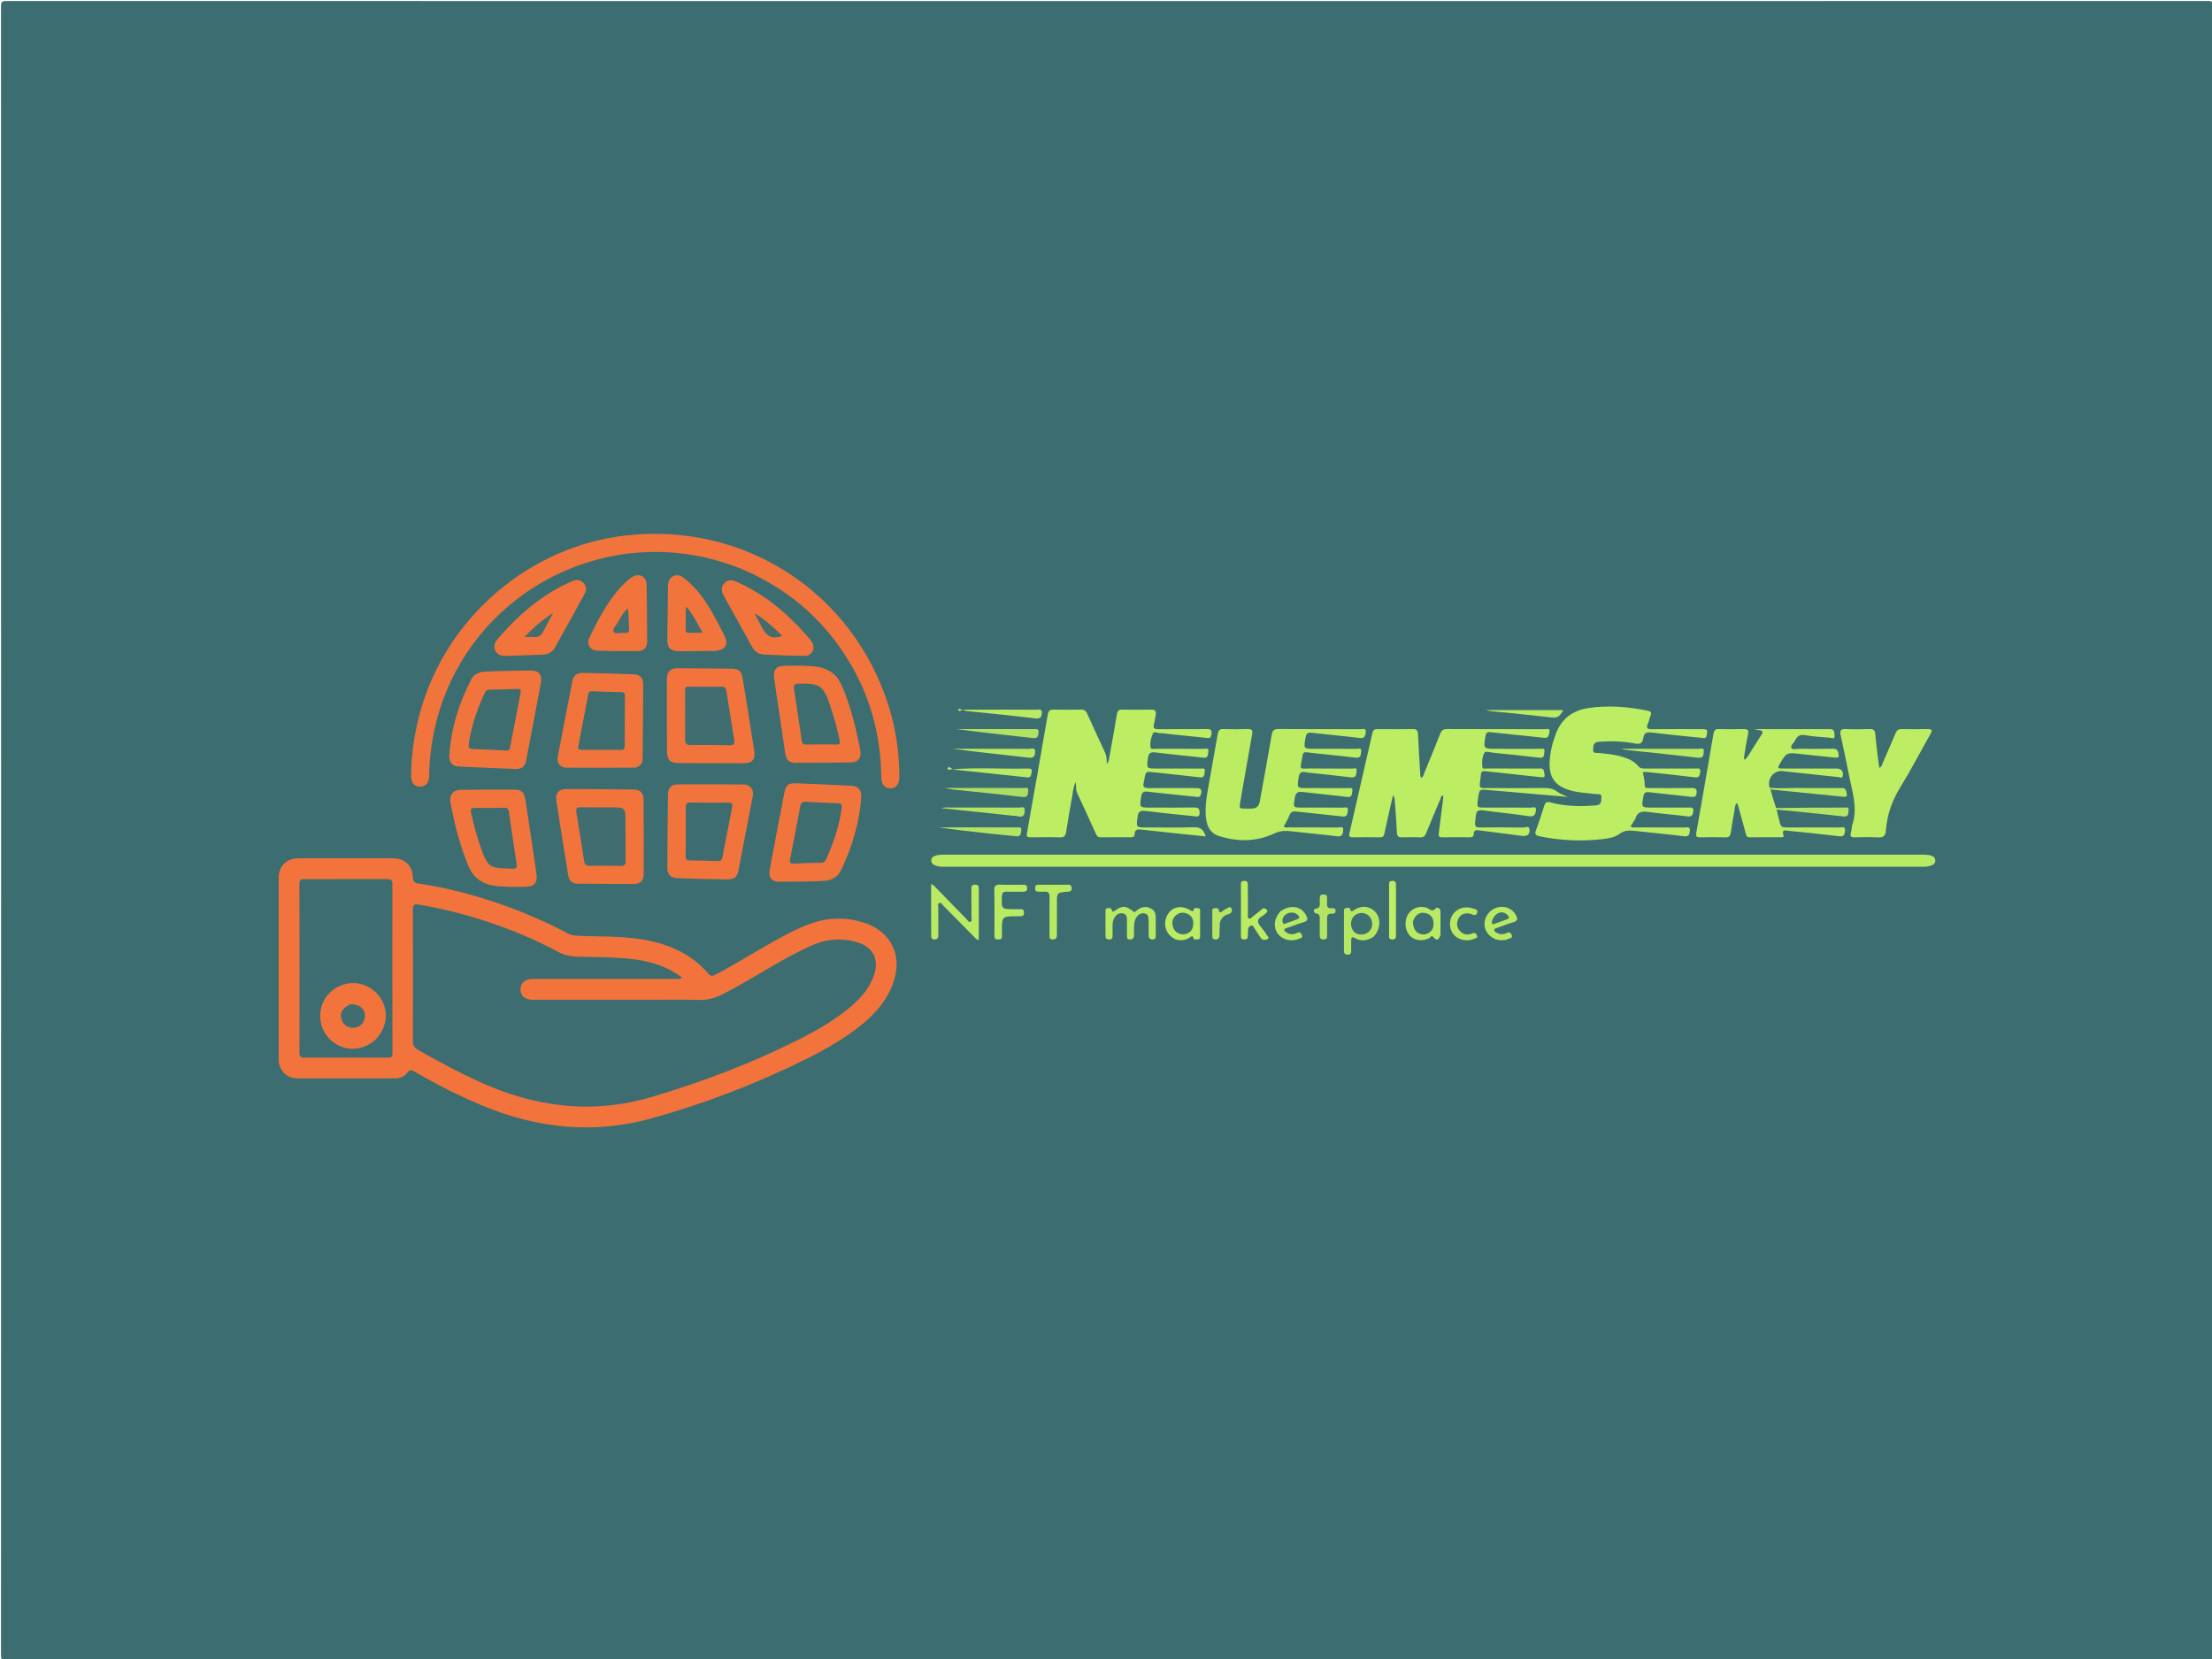 <svg version="1.1" id="Layer_1" xmlns="http://www.w3.org/2000/svg" xmlns:xlink="http://www.w3.org/1999/xlink" x="0px" y="0px"
	 width="100%" viewBox="0 0 2000 1500" enable-background="new 0 0 2000 1500" xml:space="preserve">
<path fill="#3C6D71" opacity="1" stroke="none" 
	d="
M1056,1501 
	C705.5,1501 355.5,1500.993 5.5,1501.093 
	C1.752,1501.094 0.906,1500.25 0.907,1496.5 
	C1.005,999.5 1.005,502.501 0.907,5.501 
	C0.907,1.754 1.748,0.907 5.499,0.907 
	C669.166,1.004 1332.832,1.004 1996.499,0.908 
	C2000.244,0.907 2001.094,1.746 2001.093,5.499 
	C2000.995,502.498 2000.995,999.498 2001.093,1496.498 
	C2001.093,1500.243 2000.255,1501.095 1996.502,1501.094 
	C1683.168,1500.992 1369.834,1501 1056,1501 
z"/>
<path fill="#F2743C" opacity="1" stroke="none" 
	d="
M397.035,802.06 
	C438.29,810.685 477.108,824.841 514.019,844.247 
	C516.491,845.547 518.996,845.874 521.685,846.017 
	C540.306,847.005 559.01,846.225 577.555,848.892 
	C602.21,852.439 624.147,861.346 640.818,880.652 
	C642.953,883.124 644.588,882.363 646.784,881.235 
	C662.946,872.938 678.29,863.208 694.086,854.27 
	C707.132,846.888 720.189,839.499 734.447,834.629 
	C750.452,829.162 766.582,829.246 782.504,834.724 
	C805.31,842.572 815.579,863.121 808.434,886.172 
	C803.479,902.155 793.35,914.566 780.716,925.108 
	C765.011,938.213 747.396,948.336 729.166,957.391 
	C684.319,979.668 637.756,997.604 589.54,1011.057 
	C536.937,1025.734 485.68,1020.374 435.657,999.41 
	C414.888,990.705 394.847,980.585 375.419,969.229 
	C372.64,967.605 370.663,966.534 368.092,970.103 
	C365.493,973.71 361.095,975.055 356.543,975.056 
	C327.382,975.069 298.221,975.146 269.061,975.021 
	C259.132,974.978 252.013,967.829 251.998,957.896 
	C251.917,903.073 251.921,848.251 251.995,793.429 
	C252.008,783.259 259.193,776.076 269.356,776.038 
	C298.183,775.932 327.011,775.94 355.838,776.033 
	C365.875,776.065 372.977,782.75 373.201,792.803 
	C373.299,797.194 374.986,798.485 378.902,798.982 
	C384.838,799.736 390.713,800.97 397.035,802.06 
z"/>
<path fill="#BCED62" opacity="1" stroke="none" 
	d="
M1046.163,677.034 
	C1060.636,677.035 1074.631,676.995 1088.626,677.093 
	C1090.222,677.104 1093.267,675.891 1092.499,679.614 
	C1091.986,682.1 1092.733,685.608 1088.029,685.066 
	C1073.803,683.426 1059.526,682.21 1045.327,680.381 
	C1040.6,679.772 1038.471,680.503 1037.864,685.691 
	C1036.787,694.903 1036.475,694.867 1045.981,694.867 
	C1059.143,694.869 1072.306,694.837 1085.468,694.912 
	C1087.176,694.921 1089.968,693.969 1089.288,697.601 
	C1088.798,700.22 1089.43,703.42 1084.727,702.842 
	C1070.846,701.134 1056.922,699.779 1043.02,698.246 
	C1035.978,697.47 1035.984,697.431 1034.76,704.253 
	C1034.554,705.4 1034.38,706.558 1034.081,707.682 
	C1033.061,711.526 1034.7,712.63 1038.414,712.595 
	C1052.742,712.463 1067.071,712.522 1081.399,712.567 
	C1086.032,712.581 1087.004,714.106 1085.767,718.378 
	C1084.935,721.251 1083.018,720.589 1081.026,720.379 
	C1066.618,718.861 1052.194,717.485 1037.804,715.818 
	C1034.096,715.388 1032.45,716.154 1031.838,720.151 
	C1030.296,730.213 1030.095,730.182 1040.343,730.183 
	C1053.505,730.183 1066.67,730.323 1079.828,730.101 
	C1083.756,730.034 1084.65,731.66 1084.639,735.105 
	C1084.627,739.1 1081.921,738.217 1079.767,737.999 
	C1065.189,736.519 1050.602,735.087 1036.059,733.306 
	C1031.506,732.748 1029.207,733.199 1028.547,738.607 
	C1027.379,748.171 1026.959,748.12 1036.815,748.12 
	C1050.977,748.12 1065.151,748.47 1079.295,747.957 
	C1085.447,747.734 1088.365,750.22 1090.162,756.254 
	C1081.094,755.328 1072.385,754.462 1063.682,753.541 
	C1053.084,752.419 1042.485,751.301 1031.899,750.073 
	C1028.507,749.679 1025.904,749.921 1025.886,754.276 
	C1025.877,756.351 1024.546,757.053 1022.555,757.043 
	C1013.391,756.999 1004.227,756.966 995.065,757.074 
	C992.815,757.1 991.846,756.011 991.015,754.184 
	C985.363,741.758 979.7,729.336 973.915,716.972 
	C972.579,714.116 973.187,711.095 972.583,707.009 
	C970.114,712.244 970.065,716.91 969.231,721.332 
	C967.286,731.635 965.532,741.979 963.937,752.343 
	C963.382,755.949 961.951,757.263 958.162,757.134 
	C949.341,756.834 940.503,756.968 931.674,757.073 
	C928.843,757.106 927.963,756.421 928.513,753.341 
	C934.897,717.617 941.183,681.875 947.339,646.111 
	C947.951,642.562 949.451,641.508 952.885,641.592 
	C961.044,641.793 969.213,641.768 977.374,641.601 
	C980.312,641.54 981.846,642.607 983.035,645.273 
	C988.255,656.981 993.62,668.624 999.054,680.234 
	C1000.497,683.316 1000.767,686.56 1000.741,690.743 
	C1002.61,688.54 1002.629,686.731 1002.931,685.052 
	C1005.286,671.944 1007.736,658.851 1009.866,645.707 
	C1010.388,642.49 1011.733,641.575 1014.75,641.617 
	C1023.412,641.74 1032.079,641.782 1040.739,641.602 
	C1044.789,641.518 1045.676,643.304 1044.885,646.835 
	C1044.304,649.432 1044.085,652.12 1043.373,654.676 
	C1042.362,658.311 1043.673,659.329 1047.246,659.296 
	C1061.74,659.163 1076.238,659.402 1090.729,659.154 
	C1095.225,659.078 1096.066,660.493 1095.209,664.639 
	C1094.595,667.609 1093.006,667.425 1090.921,667.206 
	C1079.328,665.989 1067.734,664.783 1056.14,663.581 
	C1053.656,663.324 1051.166,662.894 1048.683,662.923 
	C1046.513,662.948 1043.438,660.693 1042.327,663.323 
	C1040.674,667.237 1039.564,671.718 1040.336,675.964 
	C1040.706,677.999 1043.83,676.703 1046.163,677.034 
z"/>
<path fill="#F1743C" opacity="1" stroke="none" 
	d="
M676.015,516.835 
	C555.889,463.727 418.295,534.583 392.2,662.698 
	C389.568,675.616 388.138,688.694 388.024,701.892 
	C387.983,706.564 386.311,710.094 381.412,711.13 
	C375.669,712.343 371.667,708.38 371.698,701.667 
	C371.791,681.72 374.774,662.192 380.138,642.998 
	C403.869,558.085 478.535,494.159 565.684,484.169 
	C672.915,471.878 770.652,535.046 803.354,637.893 
	C810.064,658.996 813.188,680.702 813.122,702.855 
	C813.104,709.02 810.084,712.788 805.12,712.867 
	C800.162,712.945 796.926,709.27 796.848,703.092 
	C796.403,667.964 788.381,634.787 771.126,604.063 
	C749.04,564.739 717.396,535.732 676.015,516.835 
z"/>
<path fill="#BCED62" opacity="1" stroke="none" 
	d="
M1304.906,721.376 
	C1304.558,720.472 1305.734,718.498 1303.905,719.492 
	C1302.958,720.007 1302.627,721.735 1302.114,722.956 
	C1297.855,733.084 1293.537,743.189 1289.433,753.38 
	C1288.348,756.073 1286.951,757.245 1283.941,757.107 
	C1278.62,756.864 1273.274,756.887 1267.95,757.096 
	C1264.668,757.224 1263.193,756.314 1263.024,752.742 
	C1262.551,742.761 1261.729,732.796 1261.021,722.827 
	C1260.934,721.607 1260.707,720.397 1259.472,719.103 
	C1258.006,725.48 1256.521,731.851 1255.082,738.233 
	C1253.91,743.43 1252.734,748.627 1251.677,753.847 
	C1251.207,756.165 1250.132,757.129 1247.638,757.086 
	C1239.475,756.947 1231.307,756.92 1223.146,757.096 
	C1219.951,757.165 1219.521,755.864 1220.137,753.192 
	C1227.095,723.023 1234.046,692.852 1240.893,662.658 
	C1241.505,659.961 1242.852,659.201 1245.395,659.219 
	C1256.058,659.296 1266.724,659.357 1277.386,659.188 
	C1280.849,659.132 1281.941,660.339 1282.084,663.773 
	C1282.576,675.589 1283.389,687.391 1284.111,699.197 
	C1284.19,700.488 1283.933,701.879 1285.1,703.301 
	C1286.936,702.469 1287.109,700.503 1287.723,699.016 
	C1292.614,687.167 1297.494,675.312 1302.17,663.378 
	C1303.384,660.281 1305.035,659.151 1308.435,659.166 
	C1337.927,659.304 1367.421,659.221 1396.913,659.315 
	C1398.456,659.319 1401.715,657.983 1400.956,661.664 
	C1400.45,664.116 1400.573,667.648 1396.124,667.14 
	C1384.708,665.837 1373.272,664.708 1361.844,663.512 
	C1357.041,663.009 1352.228,662.583 1347.438,661.984 
	C1344.728,661.645 1343.606,662.633 1343.149,665.361 
	C1341.194,677.045 1341.12,677.032 1353.063,677.032 
	C1366.226,677.033 1379.39,676.994 1392.553,677.086 
	C1394.172,677.097 1397.13,675.939 1396.347,679.682 
	C1395.829,682.159 1396.875,685.644 1392.042,685.076 
	C1377.819,683.401 1363.569,681.96 1349.32,680.513 
	C1346.783,680.255 1343.058,678.554 1341.919,680.985 
	C1340.143,684.772 1339.693,689.371 1340.333,693.65 
	C1340.639,695.694 1343.164,694.819 1344.689,694.825 
	C1360.185,694.889 1375.682,694.845 1391.178,694.894 
	C1393.181,694.9 1395.455,694.201 1396.071,697.569 
	C1397.096,703.178 1397.219,703.164 1391.545,702.539 
	C1375.323,700.752 1359.089,699.08 1342.87,697.276 
	C1340.375,696.999 1339.247,697.628 1338.985,700.302 
	C1337.572,714.694 1335.46,712.4 1349.618,712.518 
	C1364.946,712.645 1380.278,712.645 1395.606,712.487 
	C1400.226,712.44 1404.352,712.931 1408.195,715.941 
	C1410.605,717.828 1413.778,718.741 1417.507,720.52 
	C1392.881,718.408 1369.231,716.427 1345.592,714.328 
	C1337.617,713.62 1337.629,713.484 1336.468,721.357 
	C1336.371,722.017 1336.258,722.674 1336.182,723.336 
	C1335.392,730.165 1335.393,730.175 1342.35,730.178 
	C1356.18,730.185 1370.011,730.109 1383.839,730.269 
	C1385.62,730.29 1389.271,728.48 1388.771,732.724 
	C1388.405,735.825 1387.458,738.725 1382.771,738.03 
	C1370.914,736.27 1358.986,734.993 1347.087,733.521 
	C1346.922,733.501 1346.759,733.459 1346.595,733.435 
	C1334.649,731.658 1334.816,731.673 1333.745,743.726 
	C1333.404,747.566 1334.814,748.194 1338.112,748.164 
	C1351.108,748.043 1364.107,748.002 1377.1,748.243 
	C1379.014,748.279 1382.67,746.007 1382.94,750.304 
	C1383.22,754.766 1380.76,756.349 1375.763,755.703 
	C1363.048,754.056 1350.321,752.499 1337.614,750.793 
	C1334.825,750.419 1332.599,750.294 1332.514,754.021 
	C1332.464,756.253 1331.263,757.103 1328.97,757.074 
	C1320.64,756.97 1312.305,756.911 1303.978,757.094 
	C1300.557,757.17 1300.645,755.322 1300.943,752.967 
	C1302.262,742.56 1303.567,732.151 1304.906,721.376 
z"/>
<path fill="#B9EA63" opacity="1" stroke="none" 
	d="
M909.001,772.725 
	C1184.599,772.725 1459.698,772.723 1734.796,772.738 
	C1737.957,772.739 1741.161,772.663 1744.264,773.146 
	C1746.907,773.558 1749.726,774.741 1749.85,777.959 
	C1749.975,781.23 1747.22,782.307 1744.576,783.043 
	C1741.487,783.903 1738.295,783.69 1735.131,783.69 
	C1459.866,783.692 1184.602,783.692 909.337,783.692 
	C891.008,783.692 872.679,783.684 854.35,783.698 
	C851.673,783.7 848.982,783.687 846.442,782.8 
	C844.2,782.018 841.975,780.893 842.031,778.043 
	C842.086,775.213 844.314,774.002 846.595,773.433 
	C848.822,772.878 851.201,772.762 853.515,772.756 
	C871.843,772.705 890.172,772.726 909.001,772.725 
z"/>
<path fill="#BCED62" opacity="1" stroke="none" 
	d="
M1478.562,740.509 
	C1477.029,742.907 1475.694,744.991 1474.326,747.128 
	C1475.931,748.806 1477.866,748.071 1479.561,748.079 
	C1494.055,748.148 1508.55,748.068 1523.043,748.182 
	C1524.96,748.197 1528.255,746.772 1527.911,750.985 
	C1527.654,754.119 1527.266,756.68 1522.718,756.119 
	C1508.179,754.323 1493.585,752.967 1479.022,751.359 
	C1473.851,750.788 1468.996,750.394 1464.32,753.905 
	C1459.859,757.254 1454.224,758.108 1448.732,758.727 
	C1429.715,760.872 1410.841,759.988 1392.072,756.17 
	C1388.392,755.422 1387.383,754.23 1388.794,750.514 
	C1391.509,743.362 1393.864,736.066 1396.16,728.763 
	C1397.132,725.67 1398.379,724.566 1401.877,725.506 
	C1415.388,729.137 1429.144,729.32 1443.036,728.188 
	C1448.262,727.763 1447.524,724.189 1447.928,721.166 
	C1448.452,717.246 1445.182,718.257 1443.127,718.006 
	C1435.531,717.079 1427.843,716.799 1420.399,714.814 
	C1406.251,711.042 1400.167,702.776 1401.148,688.13 
	C1401.741,679.284 1403.833,670.725 1407.138,662.46 
	C1412.333,649.465 1422.222,642.38 1435.681,640.286 
	C1453.829,637.464 1471.869,638.913 1489.789,642.593 
	C1492.492,643.149 1493.586,644.133 1492.4,646.983 
	C1491.38,649.432 1490.951,652.132 1489.886,654.557 
	C1488.104,658.616 1489.795,659.328 1493.526,659.295 
	C1508.519,659.166 1523.514,659.231 1538.508,659.253 
	C1543.957,659.261 1544.14,659.758 1543.119,664.939 
	C1542.49,668.134 1540.471,667.346 1538.605,667.154 
	C1523.532,665.607 1508.44,664.202 1493.41,662.308 
	C1488.891,661.739 1486.407,662.596 1485.81,667.294 
	C1485.2,672.089 1482.832,673.147 1477.961,672.215 
	C1467.313,670.177 1456.515,669.915 1445.623,670.706 
	C1440.004,671.114 1440.739,674.932 1440.472,677.988 
	C1440.153,681.629 1443.672,680.581 1445.601,680.787 
	C1452.562,681.529 1459.526,682.194 1466.28,684.123 
	C1471.948,685.742 1477.364,687.99 1481.217,692.69 
	C1482.978,694.838 1485.088,694.885 1487.457,694.881 
	C1502.617,694.852 1517.778,694.838 1532.938,694.903 
	C1534.98,694.912 1537.95,693.835 1537.264,698.123 
	C1536.76,701.272 1536.392,703.331 1532.191,702.799 
	C1518.482,701.063 1504.724,699.724 1490.98,698.267 
	C1489.186,698.077 1487.357,697.619 1485.374,698.442 
	C1486.072,702.149 1487.251,705.797 1487.064,709.663 
	C1486.894,713.163 1489.675,712.498 1491.676,712.508 
	C1504.337,712.573 1517,712.645 1529.66,712.494 
	C1533.66,712.446 1534.608,714.074 1533.886,717.687 
	C1533.384,720.198 1532.218,720.823 1529.716,720.533 
	C1516.98,719.057 1504.212,717.865 1491.484,716.33 
	C1488.06,715.917 1486.497,716.371 1485.833,720.266 
	C1484.134,730.223 1483.891,730.181 1494.063,730.182 
	C1504.892,730.182 1515.721,730.16 1526.55,730.202 
	C1528.733,730.21 1531.536,729.407 1531.04,733.457 
	C1530.648,736.659 1529.953,738.682 1525.88,738.168 
	C1513.987,736.669 1502.02,735.749 1490.144,734.144 
	C1484.539,733.386 1480.306,733.928 1478.562,740.509 
z"/>
<path fill="#BBEC62" opacity="1" stroke="none" 
	d="
M1181.478,698.422 
	C1175.774,696.65 1174.571,699.624 1173.972,704.046 
	C1172.818,712.559 1172.666,712.539 1181.379,712.542 
	C1193.877,712.546 1206.375,712.512 1218.872,712.593 
	C1220.602,712.604 1223.554,711.802 1222.727,715.274 
	C1222.163,717.643 1222.907,721.187 1218.09,720.575 
	C1204.875,718.897 1191.592,717.759 1178.369,716.134 
	C1173.865,715.581 1171.512,716.235 1170.701,721.475 
	C1169.343,730.242 1168.925,730.177 1177.92,730.178 
	C1190.084,730.179 1202.249,730.118 1214.412,730.256 
	C1215.976,730.274 1219.202,728.904 1218.653,732.459 
	C1218.261,734.99 1218.795,738.795 1213.804,738.213 
	C1199.91,736.594 1185.966,735.399 1172.073,733.772 
	C1168.644,733.371 1166.948,734.236 1165.727,737.506 
	C1164.467,740.883 1162.437,743.973 1160.696,747.279 
	C1162.293,748.748 1164.201,748.071 1165.904,748.079 
	C1180.568,748.143 1195.232,748.061 1209.895,748.193 
	C1211.562,748.208 1214.804,746.683 1214.461,750.506 
	C1214.188,753.55 1214.103,756.782 1209.043,756.143 
	C1194.836,754.349 1180.559,753.124 1166.329,751.501 
	C1161.149,750.91 1156.685,751.436 1151.626,753.79 
	C1135.558,761.266 1118.623,761.185 1101.945,755.828 
	C1092.865,752.911 1090.507,744.788 1090.112,736.197 
	C1089.587,724.777 1092.274,713.688 1094.158,702.537 
	C1096.349,689.568 1098.834,676.65 1101.011,663.679 
	C1101.541,660.524 1102.663,659.068 1106.114,659.175 
	C1113.439,659.402 1120.784,659.452 1128.105,659.161 
	C1132.282,658.996 1132.738,660.632 1132.094,664.203 
	C1128.461,684.356 1125.011,704.543 1121.466,724.712 
	C1120.34,731.114 1120.295,731.111 1126.728,731.11 
	C1128.394,731.11 1130.06,731.028 1131.725,731.046 
	C1136.475,731.098 1138.404,728.428 1139.176,724.035 
	C1142.665,704.195 1146.443,684.404 1149.791,664.54 
	C1150.493,660.372 1151.988,659.114 1156.181,659.147 
	C1180.842,659.339 1205.505,659.211 1230.167,659.301 
	C1232.073,659.308 1235.529,657.893 1234.859,662.181 
	C1234.405,665.087 1234.144,667.883 1229.477,667.289 
	C1215.108,665.46 1200.658,664.271 1186.27,662.57 
	C1182.839,662.165 1181.244,662.578 1180.536,666.411 
	C1178.567,677.066 1178.373,677.03 1189.038,677.03 
	C1201.536,677.031 1214.034,676.979 1226.53,677.097 
	C1228.124,677.112 1231.235,675.798 1230.726,679.356 
	C1230.349,681.991 1230.752,685.674 1225.856,685.07 
	C1214.948,683.723 1204.003,682.682 1193.074,681.505 
	C1189.266,681.095 1185.445,680.761 1181.66,680.188 
	C1179.142,679.806 1178.111,680.633 1177.694,683.174 
	C1175.312,697.668 1173.912,694.621 1186.506,694.822 
	C1198.5,695.013 1210.502,694.799 1222.497,694.95 
	C1223.978,694.969 1227.266,693.455 1226.583,697.183 
	C1226.111,699.756 1226.606,703.474 1221.643,702.859 
	C1208.423,701.22 1195.16,699.923 1181.478,698.422 
z"/>
<path fill="#BCED62" opacity="1" stroke="none" 
	d="
M1606.263,731.804 
	C1607.149,736.092 1608.444,740.059 1609.32,744.117 
	C1610.025,747.383 1611.786,748.206 1614.946,748.179 
	C1631.111,748.042 1647.277,748.074 1663.443,748.176 
	C1665.365,748.188 1668.544,746.761 1668.218,751.069 
	C1667.96,754.478 1667.343,756.652 1662.933,756.113 
	C1647.889,754.276 1632.807,752.733 1617.725,751.234 
	C1615.08,750.971 1610.564,749.116 1612.564,755.279 
	C1613.171,757.149 1611.505,756.991 1610.439,756.995 
	C1600.94,757.033 1591.439,756.937 1581.942,757.073 
	C1579.026,757.115 1578.848,755.071 1578.334,753.226 
	C1576.236,745.688 1574.218,738.128 1572.146,730.582 
	C1571.757,729.164 1571.262,727.774 1570.686,725.963 
	C1568.198,728.074 1568.726,730.778 1568.275,732.984 
	C1566.941,739.506 1565.845,746.085 1564.93,752.679 
	C1564.486,755.875 1563.3,757.226 1559.864,757.115 
	C1552.372,756.872 1544.865,756.936 1537.368,757.088 
	C1534.159,757.152 1533.08,756.51 1533.726,752.886 
	C1539.044,723.051 1544.159,693.18 1549.264,663.307 
	C1549.765,660.378 1550.926,659.083 1554.125,659.177 
	C1561.618,659.399 1569.125,659.359 1576.621,659.199 
	C1580.111,659.125 1581.354,659.971 1580.521,663.785 
	C1578.995,670.772 1578.001,677.876 1576.815,684.936 
	C1576.712,685.549 1576.632,686.262 1577.762,686.828 
	C1581.081,683.529 1583.066,679.136 1585.71,675.236 
	C1587.953,671.928 1589.853,668.38 1592.201,665.154 
	C1594.43,662.091 1594.048,660.502 1590.165,660.085 
	C1588.857,659.944 1587.556,659.74 1586.262,659.261 
	C1609.032,659.261 1631.803,659.301 1654.573,659.227 
	C1659.103,659.212 1658.52,662.812 1658.731,665.223 
	C1659.053,668.901 1655.905,667.118 1654.395,667.005 
	C1646.923,666.443 1639.4,665.998 1632.04,664.697 
	C1627.262,663.852 1624.849,665.704 1623.053,669.515 
	C1621.948,671.859 1618.518,674.067 1619.76,676.24 
	C1620.934,678.296 1624.659,676.962 1627.244,676.99 
	C1637.075,677.096 1646.912,677.169 1656.74,676.96 
	C1660.203,676.887 1661.69,677.813 1662.357,681.44 
	C1663.069,685.315 1661.283,685.239 1658.662,684.963 
	C1648.392,683.882 1638.113,682.882 1627.852,681.72 
	C1615.233,680.29 1615.319,680.28 1608.863,691.289 
	C1607.133,694.238 1607.732,694.914 1610.929,694.896 
	C1624.928,694.817 1638.927,694.864 1652.926,694.865 
	C1655.593,694.866 1658.26,694.834 1660.926,694.876 
	C1664.793,694.936 1666.783,697.409 1666.213,701.249 
	C1665.775,704.199 1663.65,702.761 1662.33,702.625 
	C1645.43,700.888 1628.541,699.045 1611.65,697.215 
	C1603.959,696.381 1597.816,703.713 1599.9,711.725 
	C1600.337,712.404 1600.63,712.765 1600.768,713.534 
	C1602.267,719.176 1603.844,724.474 1605.697,730.041 
	C1606.403,730.604 1606.565,731.014 1606.263,731.804 
z"/>
<path fill="#BCED62" opacity="1" stroke="none" 
	d="
M1671.546,699.588 
	C1669.077,687.777 1666.856,676.342 1664.296,664.984 
	C1663.304,660.584 1664.243,658.934 1669.01,659.159 
	C1676.154,659.497 1683.331,659.409 1690.484,659.179 
	C1693.825,659.071 1695.217,660.131 1695.517,663.514 
	C1696.179,670.97 1697.155,678.399 1698.029,685.836 
	C1698.349,688.563 1698.744,691.28 1699.135,694.231 
	C1701.491,693.231 1701.594,691.392 1702.219,689.971 
	C1706.17,680.985 1710.135,672.003 1713.893,662.936 
	C1715.01,660.242 1716.499,659.122 1719.475,659.19 
	C1727.297,659.369 1735.129,659.375 1742.952,659.202 
	C1747.287,659.106 1747.218,660.534 1745.375,663.776 
	C1736.411,679.547 1728.127,695.731 1718.582,711.136 
	C1710.94,723.47 1706.158,736.445 1705.168,750.779 
	C1704.81,755.971 1702.761,757.457 1697.756,757.147 
	C1690.789,756.716 1683.773,756.919 1676.783,757.087 
	C1673.542,757.166 1672.63,756.128 1673.501,752.99 
	C1674.209,750.438 1674.159,747.661 1674.966,745.151 
	C1679.958,729.627 1674.316,714.928 1671.546,699.588 
z"/>
<path fill="#F0743C" opacity="1" stroke="none" 
	d="
M574.825,694.094 
	C553.625,694.182 532.83,694.293 512.037,694.133 
	C506.525,694.09 503.212,689.767 504.259,684.245 
	C508.592,661.379 513.091,638.545 517.545,615.702 
	C518.528,610.656 521.83,608.283 526.775,608.387 
	C542.079,608.712 557.383,609.078 572.679,609.638 
	C578.721,609.859 581.578,612.766 581.564,618.788 
	C581.51,641.252 581.271,663.715 581.044,686.178 
	C581.005,690.101 578.934,692.713 574.825,694.094 
z"/>
<path fill="#F2743B" opacity="1" stroke="none" 
	d="
M539.001,799.08 
	C533.171,799.053 527.84,799.065 522.511,798.988 
	C517.697,798.919 514.597,796.588 513.813,791.747 
	C510.143,769.078 506.421,746.416 502.974,723.712 
	C501.974,717.121 505.272,713.415 511.933,713.416 
	C532.418,713.419 552.905,713.624 573.39,713.879 
	C578.668,713.945 581.847,717.025 581.881,722.344 
	C582.026,745.163 582.038,767.984 581.955,790.803 
	C581.936,796.272 578.727,799.208 572.979,799.235 
	C561.82,799.289 550.66,799.143 539.001,799.08 
z"/>
<path fill="#F2743C" opacity="1" stroke="none" 
	d="
M603.003,660 
	C602.988,644.505 602.946,629.509 602.968,614.514 
	C602.979,607.172 605.896,604.184 613.278,604.206 
	C629.271,604.254 645.265,604.398 661.258,604.591 
	C667.957,604.672 670.363,606.593 671.438,613.119 
	C675.034,634.965 678.57,656.822 681.933,678.705 
	C683.184,686.842 680.085,690.128 671.765,690.12 
	C652.438,690.102 633.111,690.041 613.784,689.959 
	C605.883,689.925 603.091,687.048 603.04,678.994 
	C603.001,672.83 603.014,666.665 603.003,660 
z"/>
<path fill="#F1743C" opacity="1" stroke="none" 
	d="
M638.003,794.806 
	C629.345,794.543 621.186,794.311 613.028,794.035 
	C606.466,793.814 603.373,791.01 603.394,784.529 
	C603.466,762.206 603.686,739.882 603.979,717.56 
	C604.045,712.563 607.125,709.249 612.092,709.216 
	C632.249,709.079 652.409,709.064 672.564,709.311 
	C678.55,709.384 681.752,713.998 680.61,720 
	C676.378,742.235 672.09,764.46 667.762,786.677 
	C666.487,793.225 663.887,795.199 656.992,795.125 
	C650.828,795.058 644.666,794.923 638.003,794.806 
z"/>
<path fill="#F1743C" opacity="1" stroke="none" 
	d="
M479.039,670.215 
	C477.961,676.028 476.963,681.422 475.908,686.805 
	C474.66,693.182 472.003,695.503 465.693,695.262 
	C448.737,694.616 431.783,693.889 414.833,693.082 
	C409.112,692.809 405.913,689.355 406.238,683.673 
	C407.648,659.035 414.838,635.994 426.108,614.188 
	C428.709,609.154 433.883,607.421 439.192,607.214 
	C452.823,606.681 466.466,606.356 480.107,606.223 
	C487.086,606.155 490.343,610.199 489.043,617.369 
	C485.871,634.869 482.429,652.32 479.039,670.215 
z"/>
<path fill="#F1743C" opacity="1" stroke="none" 
	d="
M747.144,796.248 
	C732.758,797.4 718.765,797.018 704.788,797.262 
	C697.948,797.381 694.639,793.515 695.906,786.629 
	C700.271,762.915 704.822,739.236 709.428,715.568 
	C710.505,710.035 713.21,707.978 718.963,708.195 
	C735.761,708.829 752.558,709.525 769.343,710.414 
	C776.549,710.795 779.21,714.386 778.66,721.626 
	C776.937,744.322 770.405,765.647 760.785,786.17 
	C758.045,792.017 753.812,795.275 747.144,796.248 
z"/>
<path fill="#F1743C" opacity="1" stroke="none" 
	d="
M704.698,645.505 
	C703.042,634.364 701.32,623.676 699.939,612.944 
	C698.962,605.35 701.99,602.034 709.666,601.975 
	C719.319,601.9 728.973,601.509 738.607,602.87 
	C749.266,604.376 756.752,609.833 761.043,619.69 
	C767.988,635.643 772.464,652.34 775.976,669.326 
	C776.683,672.748 777.577,676.152 777.987,679.611 
	C778.671,685.398 775.717,689.21 769.975,689.321 
	C752.985,689.649 735.988,689.762 718.994,689.739 
	C713.623,689.731 710.839,686.939 710.018,681.521 
	C708.223,669.668 706.519,657.801 704.698,645.505 
z"/>
<path fill="#F1743C" opacity="1" stroke="none" 
	d="
M475.204,723.772 
	C478.522,746.066 481.869,767.935 484.991,789.836 
	C486.201,798.327 483.198,801.697 474.759,801.852 
	C466.107,802.012 457.468,801.993 448.823,801.114 
	C436.81,799.893 428.254,794.239 423.519,782.961 
	C416.923,767.253 412.411,750.937 409.024,734.28 
	C408.394,731.184 407.574,728.117 407.124,724.995 
	C406.206,718.619 409.832,714.19 416.311,714.125 
	C432.791,713.96 449.273,713.945 465.753,713.997 
	C471.69,714.016 474.055,716.549 475.204,723.772 
z"/>
<path fill="#F2743C" opacity="1" stroke="none" 
	d="
M467.832,558.834 
	C481.808,545.781 496.805,534.822 513.946,526.978 
	C515.458,526.286 516.977,525.588 518.545,525.045 
	C522.005,523.848 525.174,524.399 527.679,527.163 
	C530.176,529.92 530.643,533.174 528.862,536.424 
	C519.824,552.918 510.772,569.407 501.542,585.794 
	C499.28,589.809 495.386,591.748 490.715,591.912 
	C479.73,592.298 468.745,592.674 457.762,593.08 
	C453.497,593.237 449.778,592.366 447.777,588.066 
	C445.769,583.749 447.617,580.474 450.435,577.238 
	C455.908,570.951 461.536,564.823 467.832,558.834 
z"/>
<path fill="#F2743C" opacity="1" stroke="none" 
	d="
M728.432,573.559 
	C730.475,575.999 732.506,578.03 734.038,580.385 
	C737.705,586.022 734.335,593.021 727.653,592.99 
	C715.172,592.931 702.682,592.49 690.222,591.771 
	C685.753,591.514 682.194,588.854 679.92,584.735 
	C671.395,569.293 662.801,553.889 654.274,538.448 
	C652.186,534.667 651.71,530.798 654.867,527.339 
	C658.059,523.841 661.833,524.201 665.844,525.964 
	C690.413,536.765 710.524,553.419 728.432,573.559 
z"/>
<path fill="#F1743C" opacity="1" stroke="none" 
	d="
M646.555,588.566 
	C635.444,588.655 624.787,588.794 614.129,588.802 
	C606.181,588.807 603.293,585.87 603.373,577.864 
	C603.533,561.877 603.823,545.892 603.971,529.905 
	C604.007,525.932 605.068,522.677 608.884,520.86 
	C612.557,519.112 615.614,520.457 618.555,522.745 
	C629.406,531.188 637.288,542.076 643.996,553.869 
	C647.86,560.664 651.434,567.631 654.942,574.62 
	C659.02,582.744 656.151,587.655 646.555,588.566 
z"/>
<path fill="#F1743C" opacity="1" stroke="none" 
	d="
M560.133,532.12 
	C563.643,528.29 567.058,524.859 571.031,522.077 
	C577.329,517.666 584.389,520.78 584.599,528.499 
	C585.07,545.817 585.096,563.148 585.116,580.475 
	C585.122,585.446 582.022,588.633 576.908,588.679 
	C564.583,588.79 552.247,588.76 539.933,588.305 
	C533.407,588.064 530.059,582.403 532.883,576.568 
	C540.43,560.969 548.334,545.546 560.133,532.12 
z"/>
<path fill="#B9EA63" opacity="1" stroke="none" 
	d="
M848.413,841.796 
	C848.41,843.595 848.464,844.93 848.387,846.258 
	C848.257,848.499 846.973,849.433 844.77,849.454 
	C842.451,849.475 841.964,847.984 841.948,846.186 
	C841.885,839.026 841.876,831.864 841.867,824.703 
	C841.855,816.39 841.864,808.076 841.864,799.311 
	C844.217,800.028 845.196,801.564 846.368,802.763 
	C855.563,812.174 864.706,821.634 873.907,831.04 
	C874.905,832.06 875.806,834.052 877.305,833.516 
	C879.221,832.83 878.349,830.609 878.357,829.07 
	C878.399,820.743 878.331,812.416 878.256,804.089 
	C878.235,801.742 878.327,799.908 881.584,799.88 
	C884.757,799.853 885.011,801.465 885.002,803.93 
	C884.947,819.189 884.974,834.449 884.974,850.235 
	C882.243,849.164 881.034,847.321 879.58,845.855 
	C870.667,836.868 861.817,827.817 852.902,818.832 
	C851.904,817.827 851.038,815.874 849.461,816.428 
	C847.48,817.123 848.351,819.31 848.339,820.844 
	C848.285,827.672 848.373,834.501 848.413,841.796 
z"/>
<path fill="#B8E962" opacity="1" stroke="none" 
	d="
M1036.77,820.053 
	C1043.178,821.86 1044.865,823.919 1044.957,829.937 
	C1045.039,835.265 1044.922,840.596 1045,845.924 
	C1045.03,848.056 1044.611,849.5 1042.06,849.434 
	C1039.801,849.376 1038.633,848.272 1038.599,846.081 
	C1038.525,841.419 1038.619,836.753 1038.481,832.094 
	C1038.408,829.622 1038.423,826.809 1035.326,825.968 
	C1032.015,825.07 1029.473,826.578 1027.595,829.241 
	C1025.79,831.799 1025.437,834.788 1025.372,837.814 
	C1025.315,840.477 1025.38,843.144 1025.314,845.807 
	C1025.255,848.171 1024.175,849.482 1021.602,849.446 
	C1018.816,849.408 1018.973,847.555 1018.979,845.667 
	C1018.994,841.17 1018.996,836.674 1018.968,832.177 
	C1018.952,829.621 1018.849,826.941 1015.859,826.027 
	C1012.586,825.026 1009.985,826.385 1008.078,829.079 
	C1006.594,831.175 1005.945,833.559 1005.954,836.134 
	C1005.965,839.465 1005.876,842.797 1005.947,846.126 
	C1005.989,848.073 1005.495,849.355 1003.269,849.423 
	C1001.399,849.479 999.625,848.953 999.588,846.947 
	C999.442,838.961 999.531,830.969 999.582,822.98 
	C999.589,821.845 1000.322,821.117 1001.503,821.132 
	C1002.902,821.151 1004.634,820.509 1005.162,822.655 
	C1005.758,825.079 1006.717,824.336 1008.234,823.275 
	C1014.887,818.624 1017.719,818.712 1024.539,823.994 
	C1026.014,825.136 1026.506,824.355 1027.33,823.601 
	C1029.889,821.257 1032.836,819.906 1036.77,820.053 
z"/>
<path fill="#B6E763" opacity="1" stroke="none" 
	d="
M1241.894,846.997 
	C1236.29,850.682 1230.735,851.336 1225.121,848.211 
	C1222.281,846.63 1221.657,847.627 1221.689,850.317 
	C1221.725,853.309 1221.644,856.302 1221.676,859.293 
	C1221.698,861.5 1221.42,863.149 1218.503,863.144 
	C1215.787,863.14 1215.125,861.918 1215.137,859.497 
	C1215.197,847.695 1215.163,835.893 1215.161,824.09 
	C1215.16,822.739 1215.095,821.33 1216.896,821.036 
	C1218.338,820.8 1220.293,820.204 1220.791,822.001 
	C1221.793,825.611 1223.326,823.377 1224.646,822.559 
	C1229.015,819.848 1233.597,819.038 1238.443,820.974 
	C1248.321,824.921 1250.245,838.3 1241.894,846.997 
z"/>
<path fill="#B9EA63" opacity="1" stroke="none" 
	d="
M899.122,846.409 
	C899.109,832.339 899.27,818.705 899.007,805.08 
	C898.925,800.801 900.377,799.691 904.416,799.868 
	C911.219,800.165 918.044,799.99 924.858,799.932 
	C927.109,799.912 928.685,800.183 928.711,803.073 
	C928.737,805.995 927.075,806.275 924.876,806.268 
	C919.889,806.254 914.9,806.386 909.917,806.253 
	C906.891,806.172 905.974,807.41 905.868,810.369 
	C905.447,822.064 905.354,822.06 917.115,822.063 
	C919.109,822.064 921.105,822.129 923.098,822.076 
	C925.336,822.015 925.862,823.242 925.894,825.217 
	C925.927,827.275 925.146,828.359 923.062,828.407 
	C921.733,828.438 920.404,828.466 919.075,828.47 
	C905.927,828.51 905.927,828.508 905.922,841.869 
	C905.922,843.199 905.927,844.529 905.913,845.859 
	C905.897,847.345 906.108,849.113 904.005,849.262 
	C902.013,849.404 899.428,850.304 899.122,846.409 
z"/>
<path fill="#BBEC62" opacity="1" stroke="none" 
	d="
M1121.985,808.034 
	C1121.987,805.043 1122.038,802.543 1121.974,800.047 
	C1121.921,798.006 1122.17,796.52 1124.816,796.432 
	C1127.546,796.341 1128.28,797.629 1128.272,800.033 
	C1128.24,808.86 1128.243,817.688 1128.313,826.515 
	C1128.324,827.901 1127.648,829.804 1129.377,830.491 
	C1130.75,831.037 1131.689,829.486 1132.696,828.708 
	C1135.464,826.571 1138.219,824.411 1140.869,822.131 
	C1142.506,820.722 1143.765,821.012 1145.155,822.425 
	C1146.892,824.19 1145.241,824.944 1144.254,825.993 
	C1141.945,828.446 1137.126,829.509 1137.474,833.149 
	C1137.752,836.063 1140.853,838.709 1142.71,841.468 
	C1143.454,842.573 1144.419,843.579 1144.923,844.781 
	C1145.514,846.188 1148.49,847.619 1146.065,849.061 
	C1144.347,850.082 1141.427,850.296 1139.773,847.871 
	C1137.804,844.983 1135.982,841.995 1134.04,839.088 
	C1133.343,838.044 1132.851,836.391 1131.138,836.942 
	C1129.669,837.414 1128.534,838.532 1128.412,840.202 
	C1128.266,842.192 1128.25,844.194 1128.255,846.191 
	C1128.261,848.44 1127.351,849.484 1124.955,849.457 
	C1122.444,849.429 1121.95,848.188 1121.961,846.001 
	C1122.02,833.51 1121.987,821.018 1121.985,808.034 
z"/>
<path fill="#B9EA63" opacity="1" stroke="none" 
	d="
M1302.433,845.356 
	C1300.771,850.282 1298.936,850.809 1296.013,847.312 
	C1294.142,845.075 1293.474,847.565 1292.581,848.041 
	C1286.702,851.177 1279.852,850.713 1275.339,846.621 
	C1270.881,842.579 1269.5,834.709 1272.165,828.539 
	C1274.618,822.863 1280.308,819.473 1286.656,820.053 
	C1288.119,820.187 1289.727,820.459 1290.943,821.2 
	C1293.353,822.669 1295.076,824.502 1298.059,821.392 
	C1299.499,819.891 1302.5,820.928 1302.45,824.457 
	C1302.352,831.282 1302.433,838.109 1302.433,845.356 
z"/>
<path fill="#BBEC62" opacity="1" stroke="none" 
	d="
M1062.99,849.4 
	C1054.15,845.291 1050.982,835.718 1055.403,827.473 
	C1059.546,819.747 1068.314,817.933 1076.692,823.267 
	C1078.361,824.33 1078.654,824.183 1079.26,822.397 
	C1079.993,820.236 1082.07,821.139 1083.595,821.241 
	C1085.195,821.348 1085.063,822.824 1085.068,823.941 
	C1085.103,831.428 1085.092,838.915 1085.089,846.402 
	C1085.089,847.771 1085.072,849.262 1083.209,849.296 
	C1081.692,849.324 1079.602,850.286 1078.975,847.989 
	C1078.345,845.678 1077.348,846.488 1076.188,847.333 
	C1072.276,850.179 1067.965,850.678 1062.99,849.4 
z"/>
<path fill="#B8E962" opacity="1" stroke="none" 
	d="
M948.92,836.979 
	C948.919,828.001 948.758,819.515 948.99,811.04 
	C949.093,807.248 947.665,805.918 944.063,806.258 
	C942.417,806.413 940.739,806.212 939.078,806.251 
	C936.829,806.304 935.876,805.438 935.896,803.02 
	C935.918,800.539 936.972,799.912 939.207,799.929 
	C948.02,799.996 956.835,799.993 965.649,799.933 
	C967.887,799.918 968.931,800.591 968.97,803.051 
	C969.01,805.591 967.722,806.191 965.642,806.232 
	C965.476,806.236 965.309,806.242 965.144,806.256 
	C955.615,807.013 955.615,807.013 955.614,816.436 
	C955.613,825.749 955.591,835.062 955.623,844.375 
	C955.633,847.061 955.52,849.458 951.85,849.448 
	C947.916,849.437 949.065,846.548 948.951,844.458 
	C948.823,842.137 948.921,839.803 948.92,836.979 
z"/>
<path fill="#B8E962" opacity="1" stroke="none" 
	d="
M1157.859,823.788 
	C1167.316,817.515 1176.867,819.378 1181.106,827.898 
	C1182.607,830.916 1182.439,832.684 1178.792,833.761 
	C1173.7,835.264 1168.734,837.199 1163.73,838.993 
	C1162.713,839.358 1161.196,839.421 1161.276,840.943 
	C1161.343,842.203 1162.546,842.817 1163.562,843.38 
	C1166.553,845.036 1169.698,845.082 1172.655,843.556 
	C1175.291,842.196 1176.379,843.61 1177.182,845.607 
	C1178.208,848.161 1175.736,848.237 1174.464,848.798 
	C1167.528,851.853 1159.127,849.702 1155.183,844.017 
	C1151.011,838.003 1151.941,830.253 1157.859,823.788 
z"/>
<path fill="#B8E963" opacity="1" stroke="none" 
	d="
M1352.102,849.262 
	C1344.733,845.771 1341.394,840.105 1342.387,833.298 
	C1343.341,826.76 1348.487,821.416 1355.018,820.182 
	C1361.558,818.948 1367.487,821.77 1370.613,827.398 
	C1372.431,830.672 1372.348,832.727 1368.168,833.906 
	C1363.23,835.298 1358.442,837.227 1353.602,838.958 
	C1352.569,839.327 1351.095,839.425 1351.048,840.848 
	C1351.006,842.136 1352.244,842.779 1353.239,843.344 
	C1356.2,845.023 1359.345,845.085 1362.314,843.599 
	C1364.856,842.328 1366.087,843.456 1366.885,845.558 
	C1367.823,848.028 1365.518,848.25 1364.175,848.822 
	C1360.385,850.435 1356.448,850.532 1352.102,849.262 
z"/>
<path fill="#B9EA63" opacity="1" stroke="none" 
	d="
M858.131,693.445 
	C855.625,695.221 856.587,695.995 858.708,695.797 
	C881.768,693.646 904.876,695.396 927.955,694.893 
	C933.405,694.774 933.584,695.399 932.271,700.569 
	C931.702,702.812 930.582,703.051 928.729,702.853 
	C906.749,700.508 884.77,698.157 862.781,695.904 
	C860.876,695.709 859.96,694.317 858.131,693.445 
z"/>
<path fill="#ACDD64" opacity="1" stroke="none" 
	d="
M872.001,712.419 
	C889.964,712.421 907.429,712.371 924.891,712.499 
	C926.739,712.512 930.228,710.978 929.71,715.277 
	C929.338,718.36 929.282,721.204 924.236,720.59 
	C903.612,718.082 882.92,716.138 862.259,713.926 
	C859.534,713.635 856.845,713 853.54,712.419 
	C859.893,712.419 865.697,712.419 872.001,712.419 
z"/>
<path fill="#B9EA63" opacity="1" stroke="none" 
	d="
M882.005,641.634 
	C900.645,641.635 918.787,641.59 936.928,641.699 
	C938.985,641.712 942.374,640.293 941.991,644.855 
	C941.665,648.74 940.333,650.043 936.025,649.528 
	C915.711,647.099 895.348,645.084 874.993,643.004 
	C872.619,642.762 870.446,642.105 868.318,641.139 
	C867.675,640.847 867.032,640.728 866.532,641.32 
	C866.365,641.518 866.325,641.979 866.436,642.226 
	C866.802,643.039 867.536,642.799 868.126,642.606 
	C872.509,641.171 877.035,641.798 882.005,641.634 
z"/>
<path fill="#B1E263" opacity="1" stroke="none" 
	d="
M907,659.179 
	C916.495,659.179 925.489,659.163 934.484,659.193 
	C936.727,659.201 939.522,658.559 938.97,662.498 
	C938.564,665.393 938.485,667.844 934.066,667.337 
	C910.917,664.68 887.73,662.354 864.582,659.179 
	C878.555,659.179 892.527,659.179 907,659.179 
z"/>
<path fill="#B3E463" opacity="1" stroke="none" 
	d="
M914.284,737.406 
	C892.777,735.102 871.713,732.864 851.067,730.671 
	C854.21,729.812 857.819,730.152 861.406,730.148 
	C881.404,730.125 901.403,730.09 921.4,730.213 
	C923.253,730.224 926.588,728.553 926.541,732.655 
	C926.498,736.328 925.559,739.311 920.682,738.118 
	C918.76,737.648 916.716,737.673 914.284,737.406 
z"/>
<path fill="#BCED62" opacity="1" stroke="none" 
	d="
M1262.2,809.042 
	C1262.199,821.189 1262.232,832.843 1262.164,844.498 
	C1262.152,846.681 1262.765,849.402 1258.988,849.439 
	C1255.074,849.477 1255.973,846.707 1255.966,844.561 
	C1255.923,830.076 1255.924,815.591 1255.969,801.106 
	C1255.975,799.116 1255.163,796.62 1258.731,796.445 
	C1262.451,796.261 1262.13,798.743 1262.182,801.058 
	C1262.237,803.554 1262.198,806.052 1262.2,809.042 
z"/>
<path fill="#B8E962" opacity="1" stroke="none" 
	d="
M1601.149,713.815 
	C1600.497,713.44 1600.304,713.002 1600.038,712.335 
	C1608.428,713.001 1616.916,712.418 1625.391,712.492 
	C1638.371,712.604 1651.353,712.515 1664.334,712.537 
	C1666.476,712.54 1668.498,712.326 1669.274,715.376 
	C1670.52,720.27 1670.288,720.781 1665.146,720.255 
	C1643.966,718.09 1622.787,715.919 1601.149,713.815 
z"/>
<path fill="#B3E463" opacity="1" stroke="none" 
	d="
M896,748.076 
	C904.166,748.078 911.832,748.041 919.497,748.109 
	C921.313,748.125 923.891,747.39 923.349,750.893 
	C922.944,753.505 923.155,756.532 919.075,756.121 
	C911.452,755.354 903.823,754.649 896.206,753.831 
	C880.496,752.145 864.791,750.401 849.111,748.076 
	C864.574,748.076 880.037,748.076 896,748.076 
z"/>
<path fill="#B3E463" opacity="1" stroke="none" 
	d="
M1193.269,841.828 
	C1193.269,838.358 1193.299,835.361 1193.258,832.365 
	C1193.219,829.472 1193.981,826.428 1189.411,825.682 
	C1187.323,825.341 1187.581,821.797 1189.263,821.616 
	C1194.751,821.027 1192.95,817.192 1193.261,814.234 
	C1193.4,812.918 1193.146,811.473 1193.609,810.3 
	C1194.255,808.665 1195.962,808.681 1197.482,808.842 
	C1198.926,808.995 1199.978,809.554 1199.897,811.325 
	C1199.815,813.152 1200.035,814.998 1199.882,816.815 
	C1199.619,819.938 1200.648,821.538 1204.049,821.173 
	C1205.735,820.993 1207.566,821.103 1207.589,823.531 
	C1207.611,825.89 1205.705,826.237 1204.107,826.134 
	C1200.285,825.888 1199.761,827.964 1199.87,831.074 
	C1200.028,835.564 1199.935,840.063 1199.893,844.557 
	C1199.872,846.791 1200.558,849.466 1196.799,849.479 
	C1192.938,849.492 1193.252,846.836 1193.271,844.299 
	C1193.276,843.633 1193.27,842.967 1193.269,841.828 
z"/>
<path fill="#B9EA63" opacity="1" stroke="none" 
	d="
M1362.386,644.376 
	C1354.853,643.539 1347.699,643.364 1343.358,642.035 
	C1364.944,642.035 1389.178,642.035 1413.496,642.035 
	C1409.508,648.762 1408.165,649.32 1400.988,648.503 
	C1388.281,647.056 1375.554,645.786 1362.386,644.376 
z"/>
<path fill="#B3E463" opacity="1" stroke="none" 
	d="
M1606.454,732.047 
	C1606.016,731.691 1605.997,731.296 1605.975,730.606 
	C1626.452,730.253 1646.932,730.171 1667.412,730.187 
	C1669.098,730.189 1671.982,729.2 1671.428,732.762 
	C1671.026,735.349 1671.6,738.753 1666.964,738.219 
	C1655.226,736.869 1643.465,735.708 1631.711,734.497 
	C1623.434,733.645 1615.153,732.837 1606.454,732.047 
z"/>
<path fill="#B8E963" opacity="1" stroke="none" 
	d="
M1474.115,677.016 
	C1495.047,677.016 1515.499,676.973 1535.95,677.097 
	C1537.585,677.107 1540.871,675.467 1540.508,679.416 
	C1540.234,682.394 1540.431,685.701 1535.318,685.095 
	C1515.185,682.711 1495.009,680.691 1474.849,678.536 
	C1471.793,678.209 1468.737,677.884 1465.689,677.016 
	C1468.338,677.016 1470.986,677.016 1474.115,677.016 
z"/>
<path fill="#B8E963" opacity="1" stroke="none" 
	d="
M884,677.015 
	C899.804,677.015 915.109,676.939 930.411,677.105 
	C932.469,677.128 936.254,675.136 935.951,680.176 
	C935.715,684.119 934.144,685.501 929.999,685.026 
	C907.045,682.397 884.063,680.015 861.098,677.015 
	C868.565,677.015 876.033,677.015 884,677.015 
z"/>
<path fill="#B8E963" opacity="1" stroke="none" 
	d="
M1329.265,826.095 
	C1324.54,825.331 1320.85,826.317 1318.71,830.458 
	C1316.799,834.154 1316.909,837.957 1319.562,841.243 
	C1322.501,844.885 1326.468,845.887 1330.764,844.033 
	C1333.253,842.959 1334.765,843.823 1335.5,845.879 
	C1336.354,848.267 1333.895,848.411 1332.555,848.969 
	C1326.188,851.622 1318.365,849.832 1314.266,844.933 
	C1310.182,840.052 1309.889,832.122 1313.593,826.751 
	C1317.336,821.325 1324.473,819.009 1331.391,821.28 
	C1333.176,821.866 1336.427,821.987 1335.624,825.011 
	C1334.663,828.63 1331.948,827.229 1329.265,826.095 
z"/>
<path fill="#B3E463" opacity="1" stroke="none" 
	d="
M1103.034,833.795 
	C1102.825,837.872 1102.651,841.522 1102.601,845.175 
	C1102.568,847.613 1102.049,849.45 1099.07,849.469 
	C1096.152,849.487 1096.06,847.61 1096.074,845.449 
	C1096.119,838.631 1096.056,831.814 1096.119,824.997 
	C1096.134,823.465 1095.576,821.408 1098.091,821.147 
	C1099.925,820.957 1101.746,820.749 1102.187,823.443 
	C1102.552,825.675 1103.927,824.806 1105.091,823.999 
	C1106.182,823.243 1107.173,822.233 1108.375,821.776 
	C1110.008,821.156 1112.129,818.785 1113.435,821.321 
	C1114.595,823.574 1113.398,825.868 1110.531,826.605 
	C1106.864,827.547 1104.45,829.865 1103.034,833.795 
z"/>
<path fill="#3D6D71" opacity="1" stroke="none" 
	d="
M450.27,836.722 
	C469.021,843.385 486.901,851.102 504.063,860.361 
	C509.694,863.399 515.429,864.789 521.687,864.951 
	C537.837,865.368 554.013,865.269 570.104,866.988 
	C585.003,868.58 599.246,872.279 611.961,880.61 
	C613.474,881.602 614.898,882.727 616.676,884.016 
	C614.64,885.676 612.613,885.041 610.805,885.043 
	C569.153,885.086 527.501,885.076 485.849,885.077 
	C484.35,885.077 482.849,885.046 481.351,885.09 
	C474.835,885.279 470.632,888.913 470.549,894.403 
	C470.463,900.115 474.759,903.942 481.556,903.949 
	C516.543,903.984 551.531,903.967 586.518,903.968 
	C601.846,903.969 617.18,903.718 632.499,904.079 
	C639.592,904.246 645.945,902.589 652.166,899.514 
	C667.562,891.906 682.155,882.882 696.983,874.271 
	C709.513,866.995 722.109,859.863 735.482,854.19 
	C748.43,848.697 761.677,847.986 775.046,851.979 
	C789.613,856.329 795.155,867.595 790.129,882.024 
	C786.291,893.045 779.017,901.682 770.367,909.195 
	C755.026,922.52 737.411,932.323 719.35,941.322 
	C677.669,962.09 634.23,978.432 589.653,991.713 
	C535.161,1007.948 482.657,1001.035 431.693,977.327 
	C413.255,968.749 395.306,959.296 377.738,949.074 
	C374.66,947.283 373.297,945.333 373.308,941.64 
	C373.437,901.988 373.461,862.335 373.291,822.683 
	C373.271,817.994 374.636,817.171 379.021,817.916 
	C403.215,822.029 426.819,828.302 450.27,836.722 
z"/>
<path fill="#3D6D71" opacity="1" stroke="none" 
	d="
M276.141,794.925 
	C300.957,794.924 325.286,794.964 349.614,794.878 
	C352.883,794.866 354.801,795.155 354.792,799.32 
	C354.69,850.307 354.721,901.294 354.869,952.28 
	C354.878,955.443 354.01,956.29 351.02,956.281 
	C325.692,956.205 300.363,956.194 275.035,956.294 
	C271.778,956.306 270.741,955.222 270.746,951.98 
	C270.823,900.99 270.839,850 270.726,799.01 
	C270.717,795.038 272.651,794.639 276.141,794.925 
z"/>
<path fill="#3C6D71" opacity="1" stroke="none" 
	d="
M1576.687,688.303 
	C1576.723,688.524 1576.633,688.608 1576.543,688.693 
	C1576.46,688.602 1576.31,688.509 1576.313,688.421 
	C1576.317,688.333 1576.473,688.252 1576.687,688.303 
z"/>
<path fill="#3E6D70" opacity="1" stroke="none" 
	d="
M541.001,677.96 
	C535.669,677.957 530.835,677.865 526.007,677.986 
	C523.356,678.053 522.388,677.146 522.916,674.458 
	C525.994,658.777 529.037,643.089 532.009,627.387 
	C532.446,625.078 533.931,625.006 535.678,625.058 
	C544.338,625.315 552.996,625.646 561.658,625.785 
	C564.308,625.828 565.05,626.913 565.029,629.413 
	C564.897,644.408 564.825,659.404 564.873,674.399 
	C564.882,677.323 563.699,678.094 560.994,678.034 
	C554.499,677.89 547.999,677.97 541.001,677.96 
z"/>
<path fill="#406D70" opacity="1" stroke="none" 
	d="
M551.984,730.023 
	C565.481,730.035 565.487,730.035 565.54,742.981 
	C565.589,754.789 565.533,766.597 565.716,778.403 
	C565.769,781.797 564.782,783.071 561.194,782.965 
	C551.888,782.689 542.569,782.671 533.26,782.821 
	C529.889,782.875 528.6,781.583 528.114,778.375 
	C525.898,763.755 523.56,749.152 521.141,734.563 
	C520.585,731.212 521.224,729.745 525.049,729.862 
	C533.855,730.13 542.674,729.993 551.984,730.023 
z"/>
<path fill="#406D70" opacity="1" stroke="none" 
	d="
M619.384,623.454 
	C619.805,620.229 621.986,620.859 623.688,620.858 
	C633.185,620.851 642.686,621.088 652.177,620.873 
	C655.569,620.796 656.407,622.342 656.843,625.142 
	C659.122,639.782 661.451,654.414 663.851,669.035 
	C664.381,672.264 663.966,673.946 659.987,673.848 
	C648.163,673.557 636.329,673.508 624.501,673.635 
	C620.55,673.677 619.406,672.247 619.44,668.401 
	C619.572,653.573 619.407,638.743 619.384,623.454 
z"/>
<path fill="#3D6D71" opacity="1" stroke="none" 
	d="
M657.398,753.388 
	C655.932,760.824 654.421,767.819 653.28,774.873 
	C652.795,777.874 651.416,778.677 648.607,778.569 
	C640.293,778.252 631.973,778.033 623.653,777.967 
	C620.853,777.945 619.899,776.951 619.928,774.157 
	C620.086,759.346 620.155,744.533 620.112,729.721 
	C620.103,726.708 621.164,725.607 624.171,725.641 
	C635.653,725.772 647.138,725.833 658.62,725.711 
	C662,725.675 662.569,727.059 661.98,729.958 
	C660.424,737.617 658.987,745.299 657.398,753.388 
z"/>
<path fill="#3E6D70" opacity="1" stroke="none" 
	d="
M464.529,658.529 
	C463.381,664.334 462.219,669.705 461.357,675.124 
	C460.937,677.767 459.899,678.784 457.13,678.62 
	C447.158,678.028 437.177,677.564 427.194,677.221 
	C424.364,677.124 423.42,676.206 423.807,673.317 
	C426.042,656.649 431.436,640.991 438.595,625.865 
	C439.353,624.263 440.478,623.694 442.11,623.651 
	C450.764,623.425 459.42,623.227 468.071,622.915 
	C471.218,622.802 471.072,624.491 470.633,626.739 
	C468.595,637.19 466.63,647.655 464.529,658.529 
z"/>
<path fill="#3E6D70" opacity="1" stroke="none" 
	d="
M761.208,729.164 
	C759.14,746.311 753.759,761.997 746.798,777.212 
	C745.956,779.051 744.906,780.033 742.698,780.07 
	C734.37,780.207 726.043,780.469 717.723,780.847 
	C714.481,780.994 713.75,779.871 714.376,776.742 
	C717.542,760.912 720.614,745.061 723.503,729.178 
	C724.097,725.913 725.305,724.754 728.682,724.969 
	C738.156,725.573 747.652,725.815 757.134,726.3 
	C758.796,726.385 761.071,725.892 761.208,729.164 
z"/>
<path fill="#3E6D70" opacity="1" stroke="none" 
	d="
M722.479,653.48 
	C720.933,643.184 719.554,633.306 717.987,623.458 
	C717.403,619.791 718.003,618.116 722.371,618.082 
	C741.569,617.935 744.352,619.711 750.53,637.846 
	C754.016,648.078 756.897,658.477 759.127,669.066 
	C759.751,672.03 759.484,673.218 756.036,673.145 
	C747.059,672.954 738.071,673.008 729.092,673.193 
	C726.049,673.256 725.095,672.066 724.798,669.205 
	C724.267,664.084 723.335,659.006 722.479,653.48 
z"/>
<path fill="#3E6D70" opacity="1" stroke="none" 
	d="
M466.147,774.848 
	C468.238,787.541 468.084,785.339 457.529,785.209 
	C443.482,785.037 440.589,782.751 435.762,769.354 
	C431.698,758.073 428.432,746.577 425.907,734.848 
	C425.154,731.352 426.15,730.49 429.462,730.519 
	C438.282,730.597 447.105,730.483 455.925,730.336 
	C458.539,730.292 459.749,731.134 460.134,733.924 
	C462.001,747.434 464.084,760.913 466.147,774.848 
z"/>
<path fill="#456D6E" opacity="1" stroke="none" 
	d="
M499.639,555.189 
	C496.922,560.473 493.931,565.29 491.573,570.398 
	C489.64,574.586 486.921,576.482 482.33,575.99 
	C480.046,575.745 477.714,575.947 474.083,575.947 
	C481.927,567.657 489.803,561.047 498.633,555.044 
	C499.191,554.923 499.415,554.886 499.639,555.189 
z"/>
<path fill="#456D6E" opacity="1" stroke="none" 
	d="
M499.134,555.104 
	C499.426,554.268 499.727,554.235 499.718,555.345 
	C499.639,555.53 499.301,555.248 499.134,555.104 
z"/>
<path fill="#456D6E" opacity="1" stroke="none" 
	d="
M682.751,554.857 
	C692.215,560.227 699.575,567.653 707.337,574.914 
	C699.311,577.966 693.84,576.079 690.019,569.195 
	C687.599,564.833 685.206,560.456 682.691,555.751 
	C682.534,555.208 682.485,554.999 682.751,554.857 
z"/>
<path fill="#456D6E" opacity="1" stroke="none" 
	d="
M682.704,555.294 
	C682.366,555.009 681.697,554.438 682.982,554.734 
	C683.066,554.924 682.825,555.171 682.704,555.294 
z"/>
<path fill="#406D70" opacity="1" stroke="none" 
	d="
M627.217,557.821 
	C629.848,562.415 632.286,566.704 635.363,572.119 
	C630.32,572.119 626.301,572.12 622.282,572.119 
	C620.921,572.118 620.048,571.542 620.046,570.081 
	C620.034,563.215 620.041,556.35 620.041,548.429 
	C623.621,551.572 625.119,554.702 627.217,557.821 
z"/>
<path fill="#456D6E" opacity="1" stroke="none" 
	d="
M567.952,550.121 
	C568.38,556.509 568.536,562.644 568.825,568.772 
	C568.95,571.424 567.729,572.417 565.262,572.179 
	C561.685,571.835 556.637,573.763 554.918,571.255 
	C553.341,568.954 557.187,565.197 558.952,562.283 
	C561.576,557.949 563.529,553.095 567.952,550.121 
z"/>
<path fill="#3F7071" opacity="1" stroke="none" 
	d="
M1240.212,831.991 
	C1240.455,833.833 1240.849,835.349 1240.642,836.779 
	C1239.976,841.407 1235.993,844.868 1231.319,844.982 
	C1226.84,845.091 1223.532,843.131 1222.111,838.804 
	C1220.469,833.806 1222.378,828.8 1226.442,826.639 
	C1230.465,824.499 1235.261,825.274 1238.286,828.668 
	C1239.041,829.516 1239.495,830.632 1240.212,831.991 
z"/>
<path fill="#3F7071" opacity="1" stroke="none" 
	d="
M1277.44,833.466 
	C1279.635,826.879 1283.59,824.266 1288.913,825.556 
	C1294.388,826.884 1296.903,831.084 1295.975,837.352 
	C1295.302,841.903 1291.142,845.155 1286.371,844.861 
	C1280.98,844.529 1277.753,840.579 1277.44,833.466 
z"/>
<path fill="#3F7071" opacity="1" stroke="none" 
	d="
M1069.921,844.876 
	C1064.633,844.535 1061.474,841.921 1060.303,837.24 
	C1059.347,833.421 1060.388,829.943 1063.489,827.384 
	C1066.61,824.809 1070.166,824.586 1073.761,826.273 
	C1078.166,828.339 1079.348,832.136 1078.817,836.628 
	C1078.226,841.631 1075.165,844.2 1069.921,844.876 
z"/>
<path fill="#3F7071" opacity="1" stroke="none" 
	d="
M1160.685,835.589 
	C1158.226,832.314 1159.747,828.125 1163.817,826.03 
	C1167.618,824.074 1172.846,825.375 1174.37,828.529 
	C1175.324,830.505 1173.928,830.782 1172.693,831.238 
	C1168.82,832.667 1164.938,834.072 1160.685,835.589 
z"/>
<path fill="#3F7071" opacity="1" stroke="none" 
	d="
M1348.767,833.801 
	C1350.566,825.799 1357.681,822.448 1362.606,826.906 
	C1364.531,828.648 1365.458,830.287 1362.01,831.443 
	C1358.401,832.653 1354.837,834.002 1351.263,835.315 
	C1350.035,835.766 1348.975,835.972 1348.767,833.801 
z"/>
<path fill="#F2743C" opacity="1" stroke="none" 
	d="
M339.317,940.334 
	C328.318,949.366 315.465,950.716 304.249,944.239 
	C293.54,938.055 288.021,926.276 289.92,913.657 
	C291.693,901.875 300.873,892.282 312.984,889.556 
	C325.392,886.763 338.523,892.658 344.92,903.892 
	C351.704,915.806 349.697,929.395 339.317,940.334 
z"/>
<path fill="#406D70" opacity="1" stroke="none" 
	d="
M317.381,907.957 
	C325.672,908.062 330.61,912.832 329.934,919.64 
	C329.306,925.965 323.608,930.228 317.193,929.172 
	C312.524,928.403 308.912,924.535 308.338,919.689 
	C307.717,914.44 310.812,910.25 317.381,907.957 
z"/>
</svg>